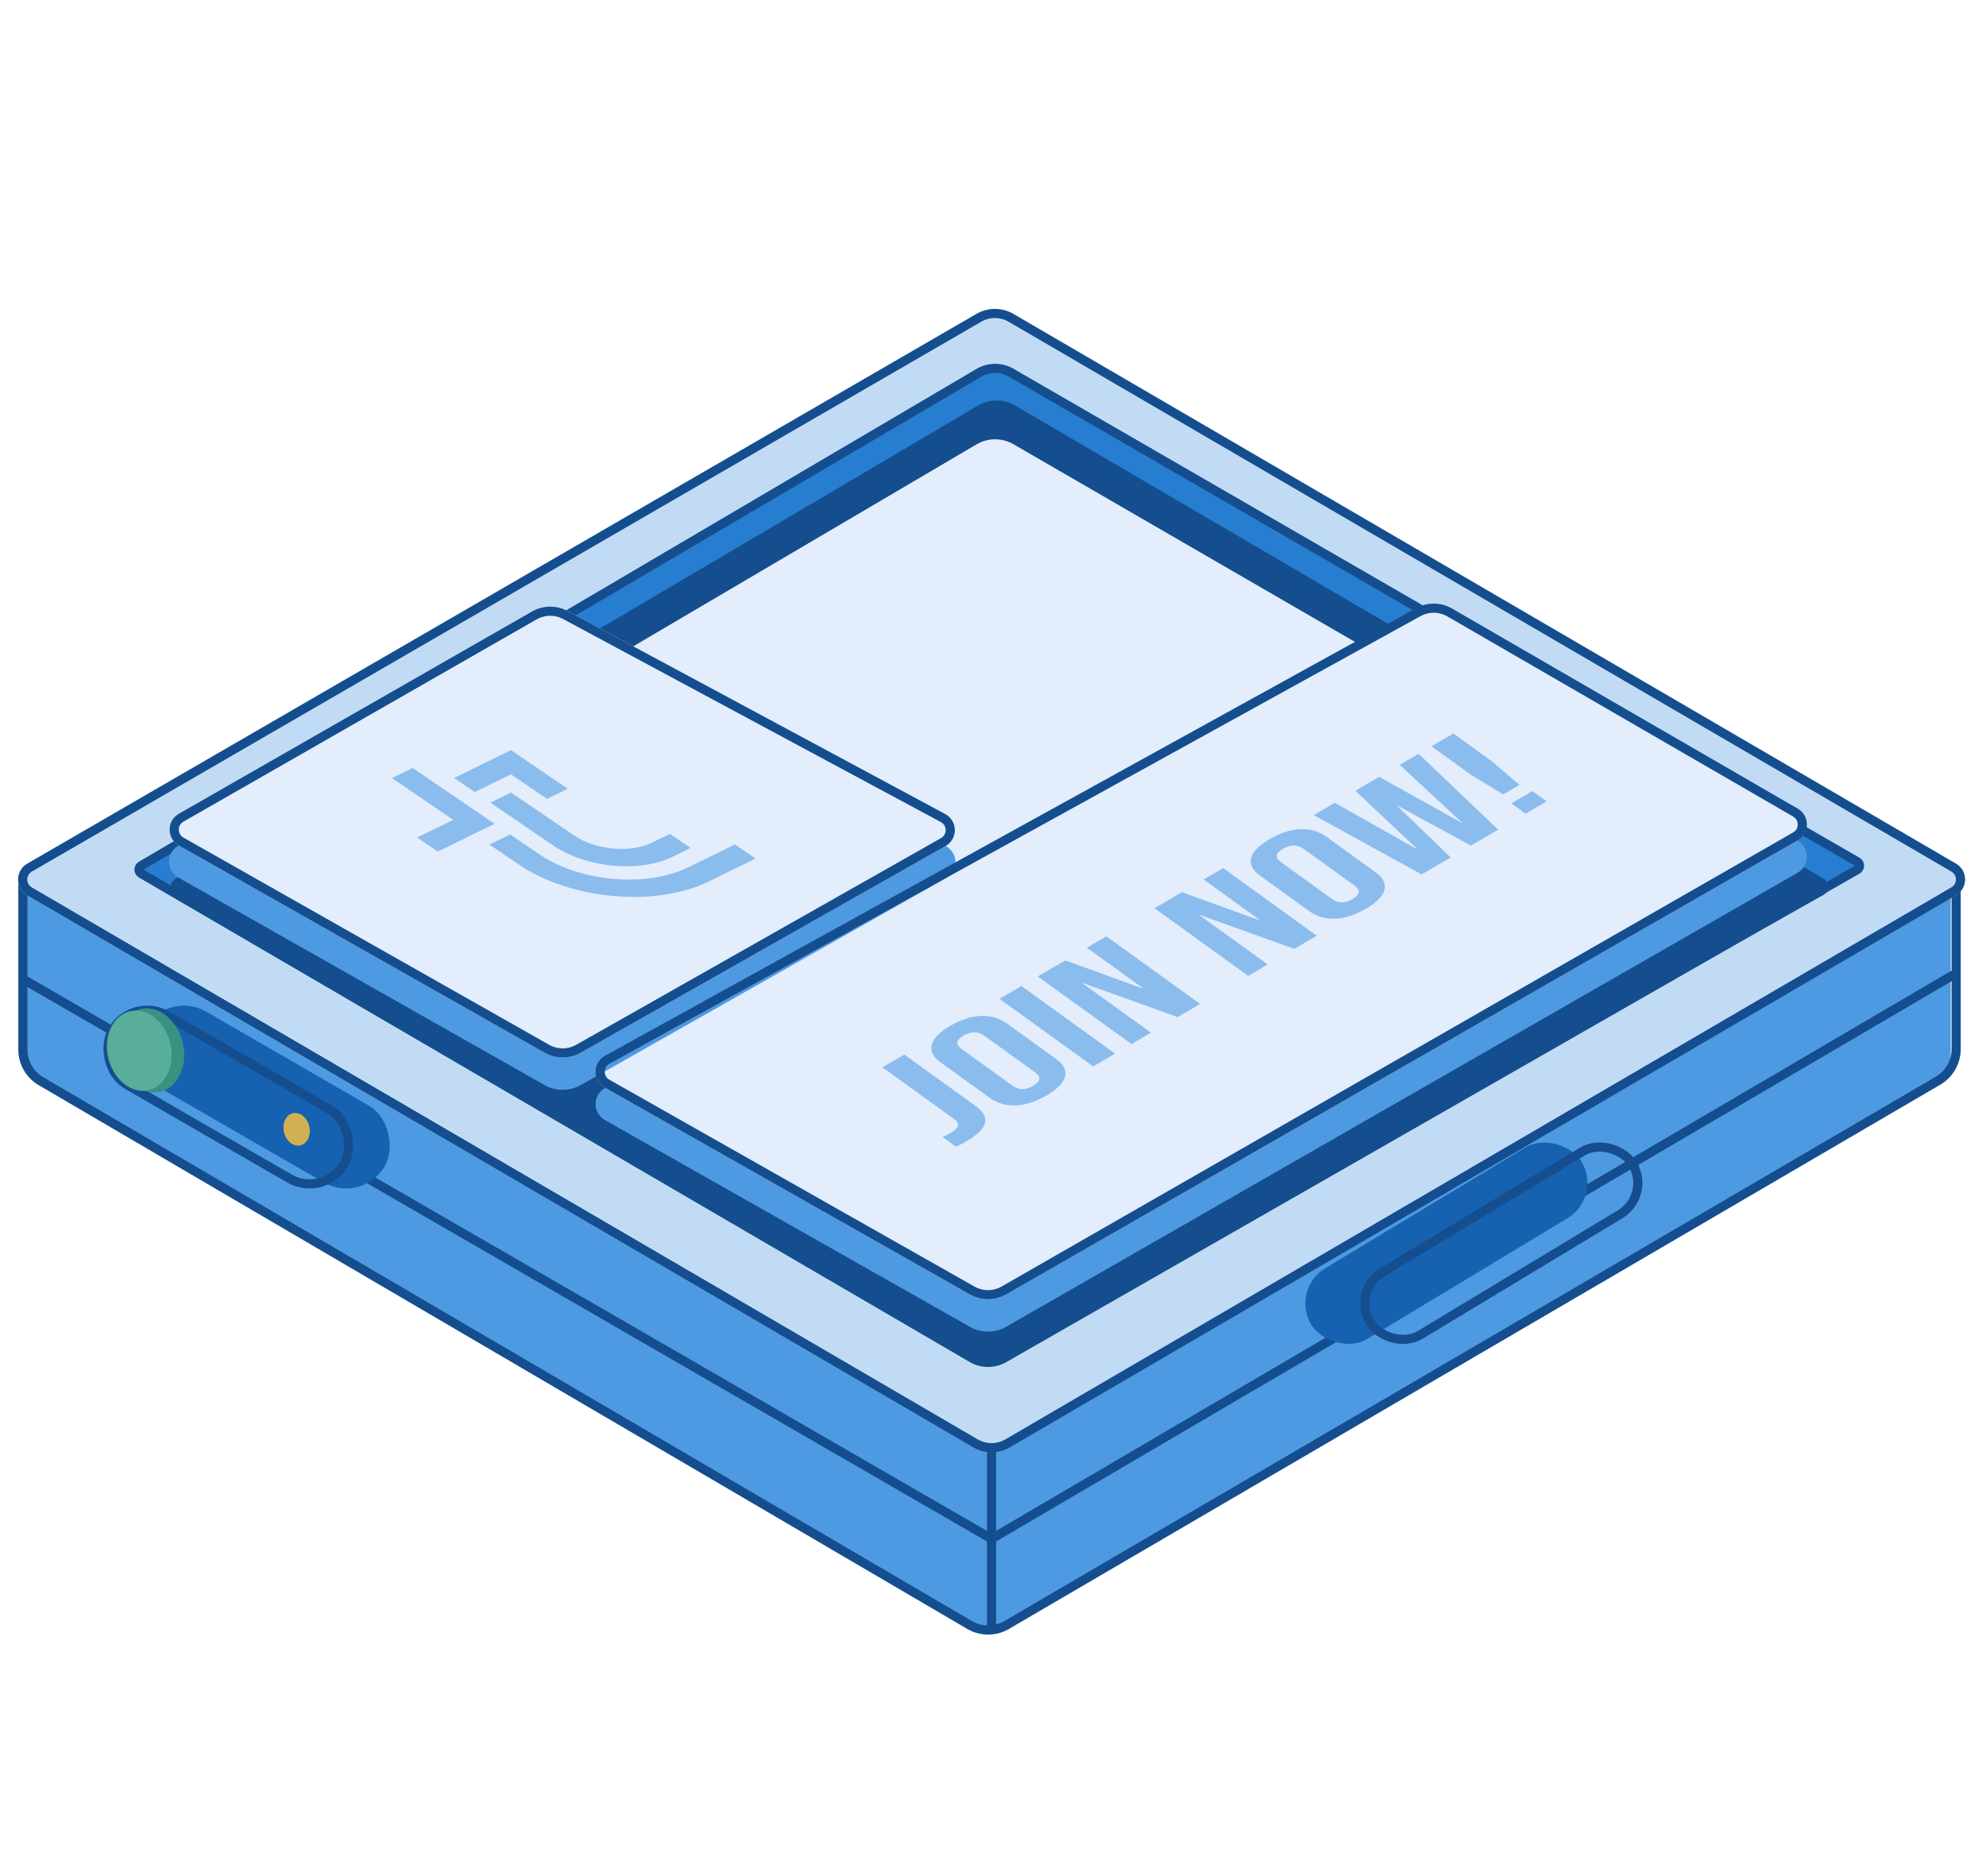 <svg width="217" height="205" viewBox="0 0 217 205" fill="none" xmlns="http://www.w3.org/2000/svg">
<path d="M3.533 106.939L108.341 168.175" stroke="#144E8F"/>
<path d="M2.5 114.217V97L213.148 96.341V115.028C213.148 116.45 212.394 117.765 211.166 118.482L109.993 177.589C108.741 178.32 107.191 178.317 105.942 177.579L4.466 117.661C3.248 116.942 2.5 115.632 2.5 114.217Z" fill="#4E9AE2"/>
<path d="M2.5 114.708V97L213.737 96.341V114.654C213.737 116.075 212.983 117.39 211.756 118.107L109.986 177.593C108.737 178.322 107.193 178.322 105.945 177.591L4.478 118.159C3.253 117.441 2.5 116.128 2.5 114.708Z" stroke="#144E8F"/>
<path d="M2.972 97.846C1.646 97.073 1.649 95.157 2.977 94.388L106.703 34.298C107.947 33.577 109.482 33.58 110.724 34.304L213.709 94.379C215.035 95.152 215.032 97.068 213.704 97.837L109.978 157.927C108.734 158.647 107.199 158.645 105.957 157.921L2.972 97.846Z" fill="#C2DBF5"/>
<path d="M3.223 97.414C2.229 96.834 2.231 95.398 3.227 94.821L106.954 34.731C108.042 34.1 109.386 34.102 110.472 34.736L213.468 94.817C214.461 95.396 214.461 96.829 213.469 97.408L110.105 157.735C109.015 158.371 107.666 158.371 106.576 157.735L3.223 97.414Z" stroke="#144E8F"/>
<path d="M15.434 95.468C15.104 95.276 15.103 94.799 15.432 94.605L106.958 40.744C108.046 40.105 109.393 40.099 110.485 40.731L202.93 94.176C203.264 94.368 203.263 94.851 202.928 95.042L109.701 148.429C108.615 149.05 107.28 149.045 106.199 148.415L15.434 95.468Z" fill="#277DD0" stroke="#144E8F"/>
<path d="M19.392 97.356C19.061 97.163 19.06 96.687 19.389 96.493L107.116 44.755C108.21 44.11 109.567 44.108 110.663 44.75L199.028 96.481C199.361 96.676 199.357 97.159 199.021 97.348L109.502 147.774C108.42 148.383 107.097 148.374 106.024 147.75L19.392 97.356Z" fill="#144E8F" stroke="#144E8F"/>
<path d="M106.703 48.562C107.947 47.83 109.488 47.825 110.736 48.548L148.385 70.344C149.733 71.125 149.711 73.077 148.347 73.828L108.511 95.738C107.247 96.433 105.708 96.394 104.481 95.636L69.358 73.943C68.076 73.151 68.096 71.281 69.394 70.517L106.703 48.562Z" fill="#E3EDFB"/>
<path d="M155.71 69.451C156.325 69.112 157.072 69.12 157.679 69.472L196.434 91.909C197.767 92.68 197.763 94.607 196.427 95.374L109.944 144.995C108.718 145.699 107.211 145.703 105.981 145.006L66.091 122.402C64.73 121.63 64.741 119.666 66.111 118.911L155.71 69.451Z" fill="#4E9AE2"/>
<path d="M155.657 66.835C156.259 66.509 156.985 66.513 157.583 66.845L196.342 88.393C197.702 89.15 197.715 91.102 196.365 91.876L109.944 141.462C108.718 142.166 107.211 142.17 105.981 141.473L66.118 118.884C64.752 118.109 64.77 116.134 66.151 115.386L155.657 66.835Z" fill="#E3EDFB"/>
<path d="M57.992 69.347C59.222 68.61 60.753 68.588 62.004 69.289L103.37 92.475C104.73 93.237 104.734 95.191 103.379 95.959L63.453 118.584C62.229 119.277 60.732 119.277 59.508 118.584L19.48 95.902C18.147 95.146 18.124 93.234 19.439 92.446L57.992 69.347Z" fill="#4E9AE2"/>
<path d="M154.962 66.902C156.037 66.309 157.344 66.322 158.407 66.938L196.183 88.808C197.183 89.387 197.18 90.832 196.178 91.407L109.695 141.029C108.622 141.644 107.304 141.648 106.228 141.038L66.338 118.433C65.317 117.855 65.325 116.382 66.352 115.815L154.962 66.902Z" stroke="#144E8F"/>
<path d="M58.132 66.827C59.33 66.14 60.798 66.12 62.014 66.775L103.276 88.961C104.662 89.707 104.684 91.687 103.314 92.463L63.453 115.052C62.229 115.745 60.732 115.745 59.508 115.052L19.549 92.408C18.2 91.644 18.196 89.703 19.541 88.932L58.132 66.827Z" fill="#E3EDFB"/>
<path d="M58.38 67.26C59.429 66.66 60.713 66.642 61.777 67.215L103.039 89.402C104.078 89.961 104.095 91.446 103.068 92.028L63.206 114.617C62.136 115.223 60.825 115.223 59.755 114.617L19.795 91.973C18.784 91.4 18.781 89.944 19.789 89.366L58.38 67.26Z" stroke="#144E8F"/>
<path d="M108.341 158.268V178.037" stroke="#144E8F"/>
<path d="M108.341 168.175L213.5 106.5" stroke="#144E8F"/>
<g filter="url(#filter0_i_739_6454)">
<rect x="146.953" y="140.922" width="34.489" height="8.997" rx="4.499" transform="rotate(-31.107 146.953 140.922)" fill="#1761B1"/>
</g>
<rect x="147.64" y="141.092" width="33.489" height="7.997" rx="3.999" transform="rotate(-31.107 147.64 141.092)" stroke="#144E8F"/>
<path d="M108.341 168.175L2.5 107" stroke="#144E8F"/>
<g filter="url(#filter1_i_739_6454)">
<rect x="14.291" y="108.117" width="30.233" height="9.74" rx="4.87" transform="rotate(30.001 14.291 108.117)" fill="#1761B1"/>
</g>
<rect x="14.474" y="108.8" width="29.233" height="8.74" rx="4.37" transform="rotate(30.001 14.474 108.8)" stroke="#144E8F"/>
<ellipse cx="16.423" cy="114.793" rx="3.649" ry="4.647" transform="rotate(-13.347 16.423 114.793)" fill="#389181"/>
<ellipse cx="15.22" cy="114.826" rx="3.479" ry="4.43" transform="rotate(-13.347 15.22 114.826)" fill="#59AE9B"/>
<ellipse cx="32.413" cy="123.418" rx="1.417" ry="1.804" transform="rotate(-13.347 32.413 123.418)" fill="#D1B052"/>
<path d="M105.623 124.708C105.188 124.962 104.8 125.164 104.456 125.314L102.994 124.258C103.265 124.151 103.545 124.012 103.835 123.843C104.313 123.563 104.59 123.299 104.665 123.051C104.731 122.796 104.599 122.549 104.267 122.31L96.413 116.641L98.803 115.244L106.613 120.88C107.452 121.486 107.786 122.105 107.616 122.74C107.461 123.366 106.796 124.022 105.623 124.708Z" fill="#8BBCEE"/>
<path d="M114.351 119.719C113.178 120.405 112.055 120.768 110.984 120.809C109.913 120.849 108.967 120.574 108.148 119.983L102.766 116.098C101.947 115.507 101.625 114.868 101.799 114.18C101.974 113.492 102.647 112.805 103.821 112.118C104.994 111.432 106.116 111.069 107.188 111.029C108.259 110.988 109.204 111.263 110.023 111.855L115.405 115.739C116.224 116.33 116.547 116.97 116.372 117.658C116.198 118.346 115.524 119.033 114.351 119.719ZM112.888 118.663C113.714 118.18 113.791 117.696 113.118 117.211L107.531 113.178C106.858 112.693 106.109 112.691 105.283 113.174C104.458 113.657 104.381 114.141 105.054 114.627L110.641 118.659C111.314 119.145 112.063 119.146 112.888 118.663Z" fill="#8BBCEE"/>
<path d="M109.212 109.157L111.602 107.759L121.84 115.149L119.45 116.546L109.212 109.157Z" fill="#8BBCEE"/>
<path d="M113.392 106.713L116.391 104.959L124.843 108.023L124.887 107.997L118.759 103.574L120.888 102.329L131.126 109.718L128.671 111.154L118.329 107.437L118.286 107.463L125.759 112.857L123.63 114.102L113.392 106.713Z" fill="#8BBCEE"/>
<path d="M126.145 99.256L129.143 97.502L137.596 100.566L137.639 100.54L131.511 96.117L133.641 94.872L143.878 102.261L141.423 103.697L131.081 99.98L131.038 100.006L138.512 105.4L136.382 106.645L126.145 99.256Z" fill="#8BBCEE"/>
<path d="M149.256 99.308C148.082 99.994 146.96 100.357 145.889 100.398C144.817 100.438 143.872 100.163 143.053 99.572L137.671 95.687C136.852 95.096 136.53 94.457 136.704 93.769C136.878 93.081 137.552 92.394 138.726 91.708C139.899 91.022 141.021 90.658 142.093 90.618C143.164 90.577 144.109 90.853 144.928 91.444L150.31 95.328C151.129 95.919 151.452 96.559 151.277 97.247C151.103 97.935 150.429 98.622 149.256 99.308ZM147.793 98.252C148.619 97.769 148.695 97.285 148.023 96.8L142.436 92.767C141.763 92.282 141.014 92.28 140.188 92.763C139.362 93.246 139.286 93.73 139.959 94.216L145.546 98.248C146.218 98.734 146.968 98.735 147.793 98.252Z" fill="#8BBCEE"/>
<path d="M143.552 89.076L145.855 87.73L154.788 92.786L154.832 92.761L148.093 86.421L150.7 84.896L159.699 89.915L159.742 89.889L152.938 83.588L155.003 82.381L163.698 90.672L160.721 92.413L152.731 88.065L152.688 88.091L158.505 93.709L155.332 95.564L143.552 89.076Z" fill="#8BBCEE"/>
<path d="M160.678 84.642L156.407 81.559L158.797 80.162L163.068 83.244L166.025 85.776L164.243 86.818L160.678 84.642ZM165.138 87.804L167.441 86.457L168.991 87.576L166.688 88.923L165.138 87.804Z" fill="#8BBCEE"/>
<path d="M62.027 86.199L59.765 87.307L55.831 84.625L51.874 86.562L49.616 85.023L55.834 81.978L62.027 86.199Z" fill="#8BBCEE"/>
<path d="M54.04 90.029L47.839 93.066L45.581 91.527L49.52 89.598L42.825 85.034L45.087 83.927L54.04 90.029Z" fill="#8BBCEE"/>
<path d="M75.458 92.668L73.464 93.645C69.873 95.404 64.034 94.846 60.449 92.402L53.58 87.72L55.841 86.612L62.71 91.294C65.051 92.89 68.861 93.254 71.206 92.106L73.2 91.129L75.458 92.668Z" fill="#8BBCEE"/>
<path d="M82.561 93.828L77.436 96.338C71.652 99.171 62.344 98.339 56.69 94.485L53.478 92.296L55.74 91.188L58.951 93.377C63.362 96.384 70.641 97.021 75.178 94.798L80.302 92.289L82.561 93.828Z" fill="#8BBCEE"/>
<defs>
<filter id="filter0_i_739_6454" x="148.63" y="124.78" width="30.825" height="22.169" filterUnits="userSpaceOnUse" color-interpolation-filters="sRGB">
<feFlood flood-opacity="0" result="BackgroundImageFix"/>
<feBlend mode="normal" in="SourceGraphic" in2="BackgroundImageFix" result="shape"/>
<feColorMatrix in="SourceAlpha" type="matrix" values="0 0 0 0 0 0 0 0 0 0 0 0 0 0 0 0 0 0 127 0" result="hardAlpha"/>
<feOffset dx="-6"/>
<feComposite in2="hardAlpha" operator="arithmetic" k2="-1" k3="1"/>
<feColorMatrix type="matrix" values="0 0 0 0 0.545 0 0 0 0 0.737 0 0 0 0 0.933 0 0 0 1 0"/>
<feBlend mode="normal" in2="shape" result="effect1_innerShadow_739_6454"/>
</filter>
<filter id="filter1_i_739_6454" x="11.203" y="109.898" width="27.489" height="19.989" filterUnits="userSpaceOnUse" color-interpolation-filters="sRGB">
<feFlood flood-opacity="0" result="BackgroundImageFix"/>
<feBlend mode="normal" in="SourceGraphic" in2="BackgroundImageFix" result="shape"/>
<feColorMatrix in="SourceAlpha" type="matrix" values="0 0 0 0 0 0 0 0 0 0 0 0 0 0 0 0 0 0 127 0" result="hardAlpha"/>
<feOffset dx="4"/>
<feComposite in2="hardAlpha" operator="arithmetic" k2="-1" k3="1"/>
<feColorMatrix type="matrix" values="0 0 0 0 0.545 0 0 0 0 0.737 0 0 0 0 0.933 0 0 0 1 0"/>
<feBlend mode="normal" in2="shape" result="effect1_innerShadow_739_6454"/>
</filter>
</defs>
</svg>
